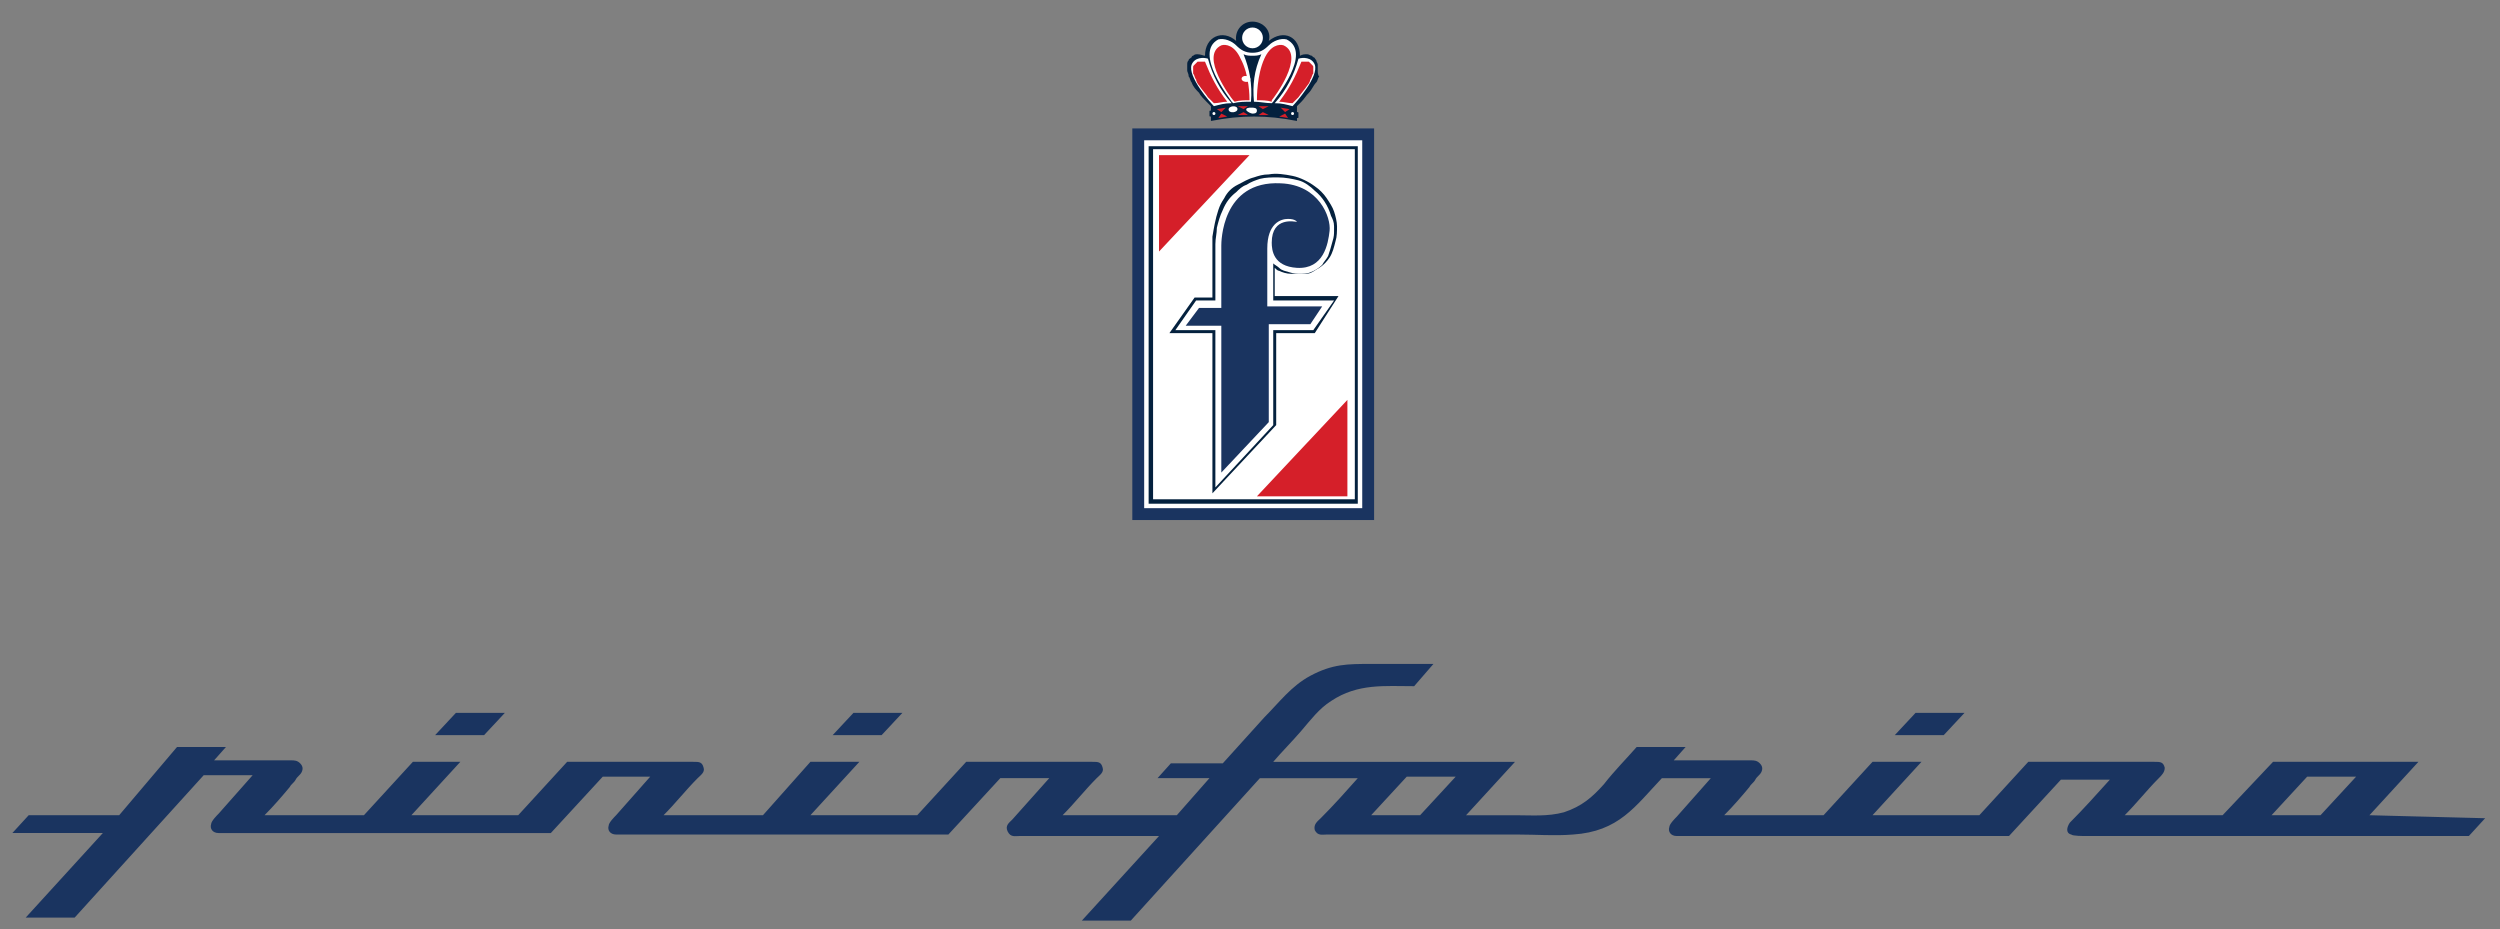 <svg xmlns="http://www.w3.org/2000/svg" xmlns:xlink="http://www.w3.org/1999/xlink" version="1.0" style="" xml:space="preserve" width="442.372" height="164.464"><rect width="100%" height="100%" fill="#808080" stroke="none"/><rect id="backgroundrect" width="100%" height="100%" x="0" y="0" fill="none" stroke="none" class="" style=""/>
<style type="text/css">
	.st0{fill-rule:evenodd;clip-rule:evenodd;fill:#1A3460;}
	.st1{fill-rule:evenodd;clip-rule:evenodd;fill:#FFFFFF;}
	.st2{fill-rule:evenodd;clip-rule:evenodd;fill:#04213E;}
	.st3{fill-rule:evenodd;clip-rule:evenodd;fill:#D51F29;}
</style>

<g class="currentLayer" style=""><title>Layer 1</title><g id="svg_1" class="">
	<path class="st0" d="M200.361,22.724 h42.785 v69.296 H200.361 V22.724 z" stroke-width="0" id="svg_2"/>
	<path class="st1" d="M202.461,24.824 H241.046 v65.096 H202.461 L202.461,24.824 z" stroke-width="0" id="svg_3"/>
	<path class="st2" d="M203.249,25.874 h37.01 V89.132 H203.249 L203.249,25.874 z" stroke-width="0" id="svg_4"/>
	<path class="st1" d="M204.036,26.399 h35.698 v61.946 H204.036 V26.399 z" stroke-width="0" id="svg_5"/>
	<path class="st2" d="M232.647,58.947 h-6.825 v16.274 l-11.287,12.074 V58.947 H206.923 l4.462,-6.3 h3.15 c0,-1.312 0,-2.887 0,-4.2 c0,-0.787 0,-1.837 0,-2.625 c0,-0.525 0,-1.05 0,-1.575 v-0.787 c0,-0.525 0,-1.05 0,-1.575 c0.262,-1.575 0.525,-3.15 1.05,-4.725 c0.262,-0.787 0.525,-1.312 1.05,-2.1 c0.525,-1.05 1.312,-1.837 2.362,-2.362 C220.048,32.173 220.835,31.648 221.885,31.386 c0.787,-0.262 1.575,-0.525 2.625,-0.525 c1.312,-0.262 2.887,0 4.2,0.262 c1.312,0.262 2.887,1.05 3.937,1.837 c0.787,0.525 1.575,1.312 2.1,2.1 C235.272,35.848 235.797,36.636 236.059,37.423 c0.262,0.787 0.525,1.837 0.525,2.625 c0,0.787 0,1.837 -0.262,2.625 c-0.262,1.05 -0.525,2.1 -1.05,2.887 c-0.525,0.787 -1.05,1.312 -1.837,1.837 c-0.525,0.262 -0.787,0.525 -1.312,0.787 c-0.525,0.262 -0.787,0.262 -1.312,0.262 c-0.787,0 -1.575,0 -2.362,0 c-0.787,0 -1.575,-0.262 -2.1,-0.525 c-0.262,0 -0.525,-0.262 -0.787,-0.525 v4.987 h11.287 L232.647,58.947 z" stroke-width="0" id="svg_6"/>
	<path class="st1" d="M232.384,58.422 H225.297 v16.799 l-10.237,11.024 V58.422 h-7.087 l3.675,-5.25 h3.412 v-8.924 c0,-0.262 0,-0.787 0,-1.05 c0,-1.05 0.262,-1.837 0.262,-2.887 c0.262,-1.05 0.525,-2.1 1.05,-3.15 c0.525,-1.312 1.312,-2.362 2.362,-3.15 c0.525,-0.525 1.05,-1.05 1.837,-1.312 c0.787,-0.525 1.575,-0.787 2.362,-1.05 c1.05,-0.262 2.1,-0.262 3.15,-0.262 c1.312,0 2.625,0.262 3.675,0.525 c1.05,0.262 2.1,1.05 2.887,1.837 c1.312,1.05 2.362,2.625 2.887,4.462 C235.797,38.736 236.059,39.26 236.059,40.048 c0,0.262 0,0.525 0,0.787 c0,0.525 0,1.05 -0.262,1.837 c-0.262,1.05 -0.525,1.837 -0.787,2.625 c-0.262,0.525 -0.787,1.05 -1.05,1.575 c-0.525,0.525 -1.312,1.05 -2.1,1.312 c-0.525,0.262 -1.312,0.262 -1.837,0.262 c-0.525,0 -1.05,0 -1.837,-0.262 c-0.787,-0.262 -1.312,-0.262 -1.837,-0.787 c-0.262,-0.262 -0.787,-0.525 -1.05,-0.787 v6.562 h10.762 L232.384,58.422 z" stroke-width="0" id="svg_7"/>
	<path class="st0" d="M231.859,57.372 h-7.35 v17.324 l-8.399,8.924 v-25.986 h-6.3 l2.362,-3.15 h3.937 v-11.024 c0,-0.525 0,-11.549 10.499,-11.024 c6.825,0.262 8.924,6.037 8.662,8.399 c-0.262,2.362 -1.05,6.825 -5.775,6.562 c-4.2,-0.262 -4.462,-3.15 -4.462,-4.462 c0,-4.725 4.2,-3.675 4.462,-3.675 c0,0 -0.262,-0.525 -1.575,-0.525 c-1.312,0 -3.675,0.787 -3.675,5.25 v10.237 h9.712 L231.859,57.372 z" stroke-width="0" id="svg_8"/>
	<path class="st3" d="M205.086,27.449 h16.012 L205.086,44.51 V27.449 z" stroke-width="0" id="svg_9"/>
	<path class="st3" d="M238.421,87.82 h-16.012 L238.421,70.759 V87.82 z" stroke-width="0" id="svg_10"/>
	<path class="st2" d="M224.51,7.237 c0.525,-1.837 -1.05,-3.412 -2.887,-3.412 s-3.15,1.575 -2.887,3.412 c-2.362,-2.1 -5.512,-0.787 -5.512,2.625 c-0.262,0 -0.787,-0.262 -1.312,-0.262 c-0.262,0 -0.525,0 -0.787,0.262 c-0.262,0 -0.262,0.262 -0.262,0.262 c-0.262,0.262 -0.525,0.262 -0.525,0.525 c-0.262,0.262 -0.262,0.525 -0.262,0.787 c0,0.262 0,0.525 0,1.05 c0,0.262 0.262,0.525 0.262,1.05 c0.262,0.262 0.262,0.787 0.525,1.05 c0.262,0.787 0.787,1.312 1.312,1.837 c0.262,0.525 0.787,1.05 1.312,1.575 c0.262,0.262 0.525,0.525 0.787,0.787 v0.787 c-0.262,0 -0.262,0 -0.262,0.262 c0,0 0,0.262 0,0.262 c0,0.262 0,0.262 0,0.262 c0,0.262 0,0.262 0.262,0.262 v0.787 c5.25,-1.05 9.974,-1.05 15.224,0 V20.887 c0.262,0 0.262,0 0.262,-0.262 c0,0 0,-0.262 0,-0.262 s0,-0.262 0,-0.262 c0,-0.262 0,-0.262 -0.262,-0.262 V18.787 c0.262,-0.262 0.525,-0.525 0.787,-0.787 c0.525,-0.525 0.787,-1.05 1.312,-1.575 c0.525,-0.525 0.787,-1.312 1.312,-1.837 c0.262,-0.262 0.262,-0.787 0.525,-1.05 C233.172,13.275 233.172,12.75 233.172,12.487 c0,-0.262 0,-0.525 0,-1.05 c0,-0.262 -0.262,-0.525 -0.262,-0.787 c-0.262,-0.262 -0.262,-0.525 -0.525,-0.525 c0,0 -0.262,-0.262 -0.262,-0.262 c-0.262,0 -0.525,-0.262 -0.787,-0.262 c-0.525,0 -0.787,0 -1.312,0.262 C230.022,6.45 227.135,5.138 224.51,7.237 L224.51,7.237 z" stroke-width="0" id="svg_11"/>
	<path class="st1" d="M227.66,6.975 c4.725,2.362 -2.1,10.499 -2.362,11.024 c0,0 0,0 -0.262,0.262 c-1.05,0 -2.1,-0.262 -3.15,-0.262 c-0.262,-2.887 0,-5.512 1.312,-8.399 c-0.525,0.262 -1.05,0.262 -1.575,0.262 c-0.525,0 -1.05,0 -1.575,-0.262 c1.05,2.625 1.575,5.25 1.312,8.399 c-1.05,0 -2.1,0 -3.15,0.262 c0,0 0,0 -0.262,-0.262 c-0.262,-0.525 -6.825,-8.662 -2.362,-11.024 c1.05,-0.262 2.362,0.262 3.15,1.05 c0.787,0.787 1.575,1.312 2.887,1.312 s2.1,-0.525 2.887,-1.312 C225.297,7.237 226.61,6.712 227.66,6.975 z" stroke-width="0" id="svg_12"/>
	<ellipse transform="matrix(2.611,-0.266,0.266,2.611,98.313,150.708) " class="st1" cx="50.512" cy="-45.168" rx="0.3" ry="0.2" stroke-width="0" id="svg_13"/>
	<path class="st3" d="M218.998,18.787 l1.837,0 l-0.787,0.525 L218.998,18.787 z" stroke-width="0" id="svg_14"/>
	<path class="st1" d="M214.798,18.787 c-0.525,-0.525 -4.725,-5.25 -3.937,-7.35 c0.525,-1.312 2.1,-1.312 2.887,-1.05 c0.787,2.887 2.1,5.512 4.2,7.875 C216.635,18.262 215.848,18.524 214.798,18.787 z" stroke-width="0" id="svg_15"/>
	<path class="st3" d="M218.998,20.362 l1.837,0 l-0.787,-0.525 L218.998,20.362 z" stroke-width="0" id="svg_16"/>
	<path class="st3" d="M215.323,19.312 l1.575,-0.262 l-0.787,0.787 L215.323,19.312 z" stroke-width="0" id="svg_17"/>
	<path class="st3" d="M215.585,20.887 l1.575,-0.262 l-1.05,-0.525 L215.585,20.887 z" stroke-width="0" id="svg_18"/>
	<path class="st3" d="M221.097,17.737 c-0.787,0 -1.837,0 -2.625,0.262 c0,0 0,0 -0.262,-0.262 c-0.262,-0.262 -6.037,-7.875 -2.1,-9.712 c0.787,-0.262 2.362,0 3.412,2.362 C221.097,13.275 221.097,17.212 221.097,17.737 L221.097,17.737 z" stroke-width="0" id="svg_19"/>
	<path class="st3" d="M214.798,18.262 C214.798,18.262 214.798,18.262 214.798,18.262 c-0.262,-0.262 -0.787,-0.787 -1.05,-1.05 c-0.525,-0.787 -1.05,-1.312 -1.575,-2.1 c-0.262,-0.262 -0.525,-0.787 -0.525,-1.05 c-0.262,-0.262 -0.262,-0.787 -0.525,-1.05 c0,-0.262 0,-0.525 0,-0.787 c0,0 0,-0.262 0,-0.262 c0,-0.262 0,-0.262 0.262,-0.525 c0.262,-0.262 0.262,-0.262 0.525,-0.525 c0.262,0 0.525,0 0.787,0 c0.262,0 0.262,0 0.525,0 c1.05,2.625 2.1,4.725 3.937,7.087 C216.373,17.999 215.585,18.262 214.798,18.262 L214.798,18.262 z" stroke-width="0" id="svg_20"/>
	<path class="st1" d="M228.709,18.787 c0.525,-0.525 4.725,-5.25 3.937,-7.35 c-0.525,-1.312 -2.1,-1.312 -2.887,-1.05 c-0.787,2.887 -2.1,5.512 -4.2,7.875 C226.872,18.262 227.66,18.524 228.709,18.787 z" stroke-width="0" id="svg_21"/>
	<g stroke-width="0" id="svg_22">
		<path class="st3" d="M228.709,18.262 c0.262,-0.262 0.787,-0.787 1.05,-1.05 c0.525,-0.787 1.05,-1.312 1.575,-2.1 c0.262,-0.262 0.525,-0.787 0.525,-1.05 c0.262,-0.262 0.262,-0.787 0.525,-1.05 c0,-0.262 0,-0.525 0,-0.787 c0,0 0,-0.262 0,-0.262 c0,-0.262 0,-0.262 -0.262,-0.525 c-0.262,-0.262 -0.262,-0.262 -0.525,-0.525 c-0.262,0 -0.525,0 -0.787,0 c-0.262,0 -0.262,0 -0.525,0 c-1.05,2.625 -2.1,4.725 -3.937,7.087 C227.135,17.999 227.922,18.262 228.709,18.262 z" stroke-width="0" id="svg_23"/>
		<path class="st3" d="M222.41,17.737 c0.787,0 1.837,0 2.625,0.262 c0,0 0,0 0,-0.262 c0.262,-0.262 6.037,-7.875 2.1,-9.712 c-0.787,-0.262 -2.362,0 -3.412,2.362 C222.41,13.275 222.41,17.212 222.41,17.737 C222.41,17.474 222.41,17.474 222.41,17.737 z" stroke-width="0" id="svg_24"/>
		<path class="st3" d="M227.922,20.887 l-1.575,-0.262 l1.05,-0.525 L227.922,20.887 z" stroke-width="0" id="svg_25"/>
		<path class="st3" d="M228.185,19.312 l-1.575,-0.262 l0.787,0.787 L228.185,19.312 z" stroke-width="0" id="svg_26"/>
		<path class="st3" d="M224.51,20.362 l-1.837,0 l0.787,-0.525 L224.51,20.362 z" stroke-width="0" id="svg_27"/>
		<path class="st3" d="M224.51,18.787 l-1.837,0 l0.787,0.525 L224.51,18.787 z" stroke-width="0" id="svg_28"/>
	</g>
	<ellipse transform="matrix(0.266,-2.611,2.611,0.266,262.472,311.416) " class="st1" cx="111.13" cy="-27.405" rx="0.2" ry="0.3" stroke-width="0" id="svg_29"/>
	<path class="st1" d="M221.622,20.099 c0.262,0 0.787,0 0.787,-0.525 s-0.525,-0.525 -1.05,-0.525 c-0.262,0 -1.05,0 -0.787,0.525 C220.835,19.837 221.36,20.099 221.622,20.099 z" stroke-width="0" id="svg_30"/>
	<circle class="st1" cx="47.185" cy="-47.928" r="0.7" transform="matrix(2.625,0,0,2.625,97.769,132.517) " stroke-width="0" id="svg_31"/>
	<circle class="st1" cx="44.585" cy="-42.828" r="0.1" transform="matrix(2.625,0,0,2.625,97.769,132.517) " stroke-width="0" id="svg_32"/>
	<circle class="st1" cx="49.885" cy="-42.828" r="0.1" transform="matrix(2.625,0,0,2.625,97.769,132.517) " stroke-width="0" id="svg_33"/>
	<path class="st0" d="M410.611,144.254 h-8.662 l6.3,-6.825 h8.662 L410.611,144.254 zM251.283,144.254 h-8.662 l6.3,-6.825 h8.662 L251.283,144.254 zM419.273,144.254 l8.662,-9.449 h-25.723 L393.287,144.254 h-17.324 c2.1,-2.1 3.937,-4.462 6.037,-6.562 c0.525,-0.525 1.05,-1.05 1.05,-1.837 c-0.262,-1.05 -0.787,-1.05 -1.837,-1.05 h-22.311 l-8.662,9.449 h-18.899 l8.662,-9.449 h-8.662 l-8.662,9.449 h-17.586 c1.575,-1.575 3.15,-3.412 4.462,-4.987 c0.262,-0.525 0.787,-0.787 1.05,-1.312 c0.262,-0.525 0.787,-0.787 1.05,-1.312 c0.262,-0.525 0.262,-1.05 -0.262,-1.575 c-0.525,-0.525 -1.05,-0.525 -1.575,-0.525 h-13.649 l2.1,-2.362 h-8.662 c-1.837,2.1 -3.937,4.2 -5.775,6.562 c-2.1,2.362 -3.937,3.937 -7.087,4.987 c-2.887,0.787 -5.775,0.525 -8.662,0.525 h-8.662 l8.662,-9.449 H225.297 c1.575,-1.837 3.412,-3.675 4.987,-5.512 c1.575,-1.837 3.15,-3.937 5.25,-5.25 c4.725,-3.15 9.449,-2.625 14.699,-2.625 l3.412,-3.937 h-11.024 c-4.2,0 -6.825,0 -10.762,2.1 c-3.412,1.837 -5.512,4.725 -8.137,7.35 c-2.362,2.625 -4.987,5.512 -7.35,8.137 h-9.187 l-2.362,2.625 h9.187 L208.236,144.254 h-20.211 c2.1,-2.1 3.937,-4.462 6.037,-6.562 c0.525,-0.525 1.312,-1.05 1.05,-1.837 c-0.262,-1.05 -0.787,-1.05 -1.837,-1.05 h-22.311 L162.301,144.254 h-18.899 l8.662,-9.449 h-8.662 L135.003,144.254 h-17.586 c2.1,-2.1 3.937,-4.462 6.037,-6.562 c0.525,-0.525 1.312,-1.05 1.05,-1.837 c-0.262,-1.05 -0.787,-1.05 -1.837,-1.05 h-22.311 L91.693,144.254 h-18.899 l8.662,-9.449 H73.056 L64.394,144.254 H46.808 c1.575,-1.575 3.15,-3.412 4.462,-4.987 c0.262,-0.525 0.787,-0.787 1.05,-1.312 c0.262,-0.525 0.787,-0.787 1.05,-1.312 c0.262,-0.525 0.262,-1.05 -0.262,-1.575 c-0.525,-0.525 -1.05,-0.525 -1.575,-0.525 h-13.649 l2.1,-2.362 h-8.662 L21.085,144.254 h-16.012 l-2.887,3.15 h16.012 l-13.649,14.962 h8.662 l22.836,-25.198 h8.662 c-2.1,2.362 -3.937,4.462 -6.037,6.825 c-0.262,0.262 -1.312,1.312 -1.312,1.837 c-0.262,0.787 0.262,1.575 1.312,1.575 c1.575,0 2.887,0 4.462,0 h54.334 l9.187,-9.974 H115.054 c-2.1,2.362 -3.937,4.462 -6.037,6.825 c-0.262,0.262 -1.312,1.312 -1.312,1.837 c-0.262,0.787 0.262,1.575 1.312,1.575 c1.575,0 2.887,0 4.462,0 h54.334 l9.187,-9.974 h8.662 l-6.562,7.35 c-0.525,0.525 -1.312,1.05 -0.787,2.1 c0.525,1.05 1.312,0.787 2.1,0.787 h24.673 l-13.649,14.962 h8.662 l22.836,-25.198 h17.324 c-2.1,2.362 -4.2,4.725 -6.562,7.087 c-0.525,0.525 -1.312,1.05 -1.05,2.1 c0.525,1.05 1.312,0.787 2.1,0.787 h33.86 c3.15,0 6.562,0.262 9.712,0 c8.137,-0.525 11.024,-4.987 15.749,-9.974 h8.662 c-2.1,2.362 -3.937,4.462 -6.037,6.825 c-0.262,0.262 -1.312,1.312 -1.312,1.837 c-0.262,0.787 0.262,1.575 1.312,1.575 c1.575,0 2.887,0 4.462,0 h54.334 l9.187,-9.974 h8.662 c-2.362,2.625 -4.725,5.25 -7.087,7.612 c-0.525,0.787 -0.787,1.837 0.262,2.1 c0.262,0.262 2.1,0.262 2.625,0.262 h67.721 l2.887,-3.15 L419.273,144.254 L419.273,144.254 z" stroke-width="0" id="svg_34"/>
	<path class="st0" d="M80.669,126.143 h8.662 l-3.675,3.937 h-8.662 L80.669,126.143 z" stroke-width="0" id="svg_35"/>
	<path class="st0" d="M343.94,130.08 l3.675,-3.937 h-8.662 l-3.675,3.937 H343.94 z" stroke-width="0" id="svg_36"/>
	<path class="st0" d="M159.676,126.143 h-8.662 l-3.675,3.937 h8.662 L159.676,126.143 z" stroke-width="0" id="svg_37"/>
</g></g></svg>